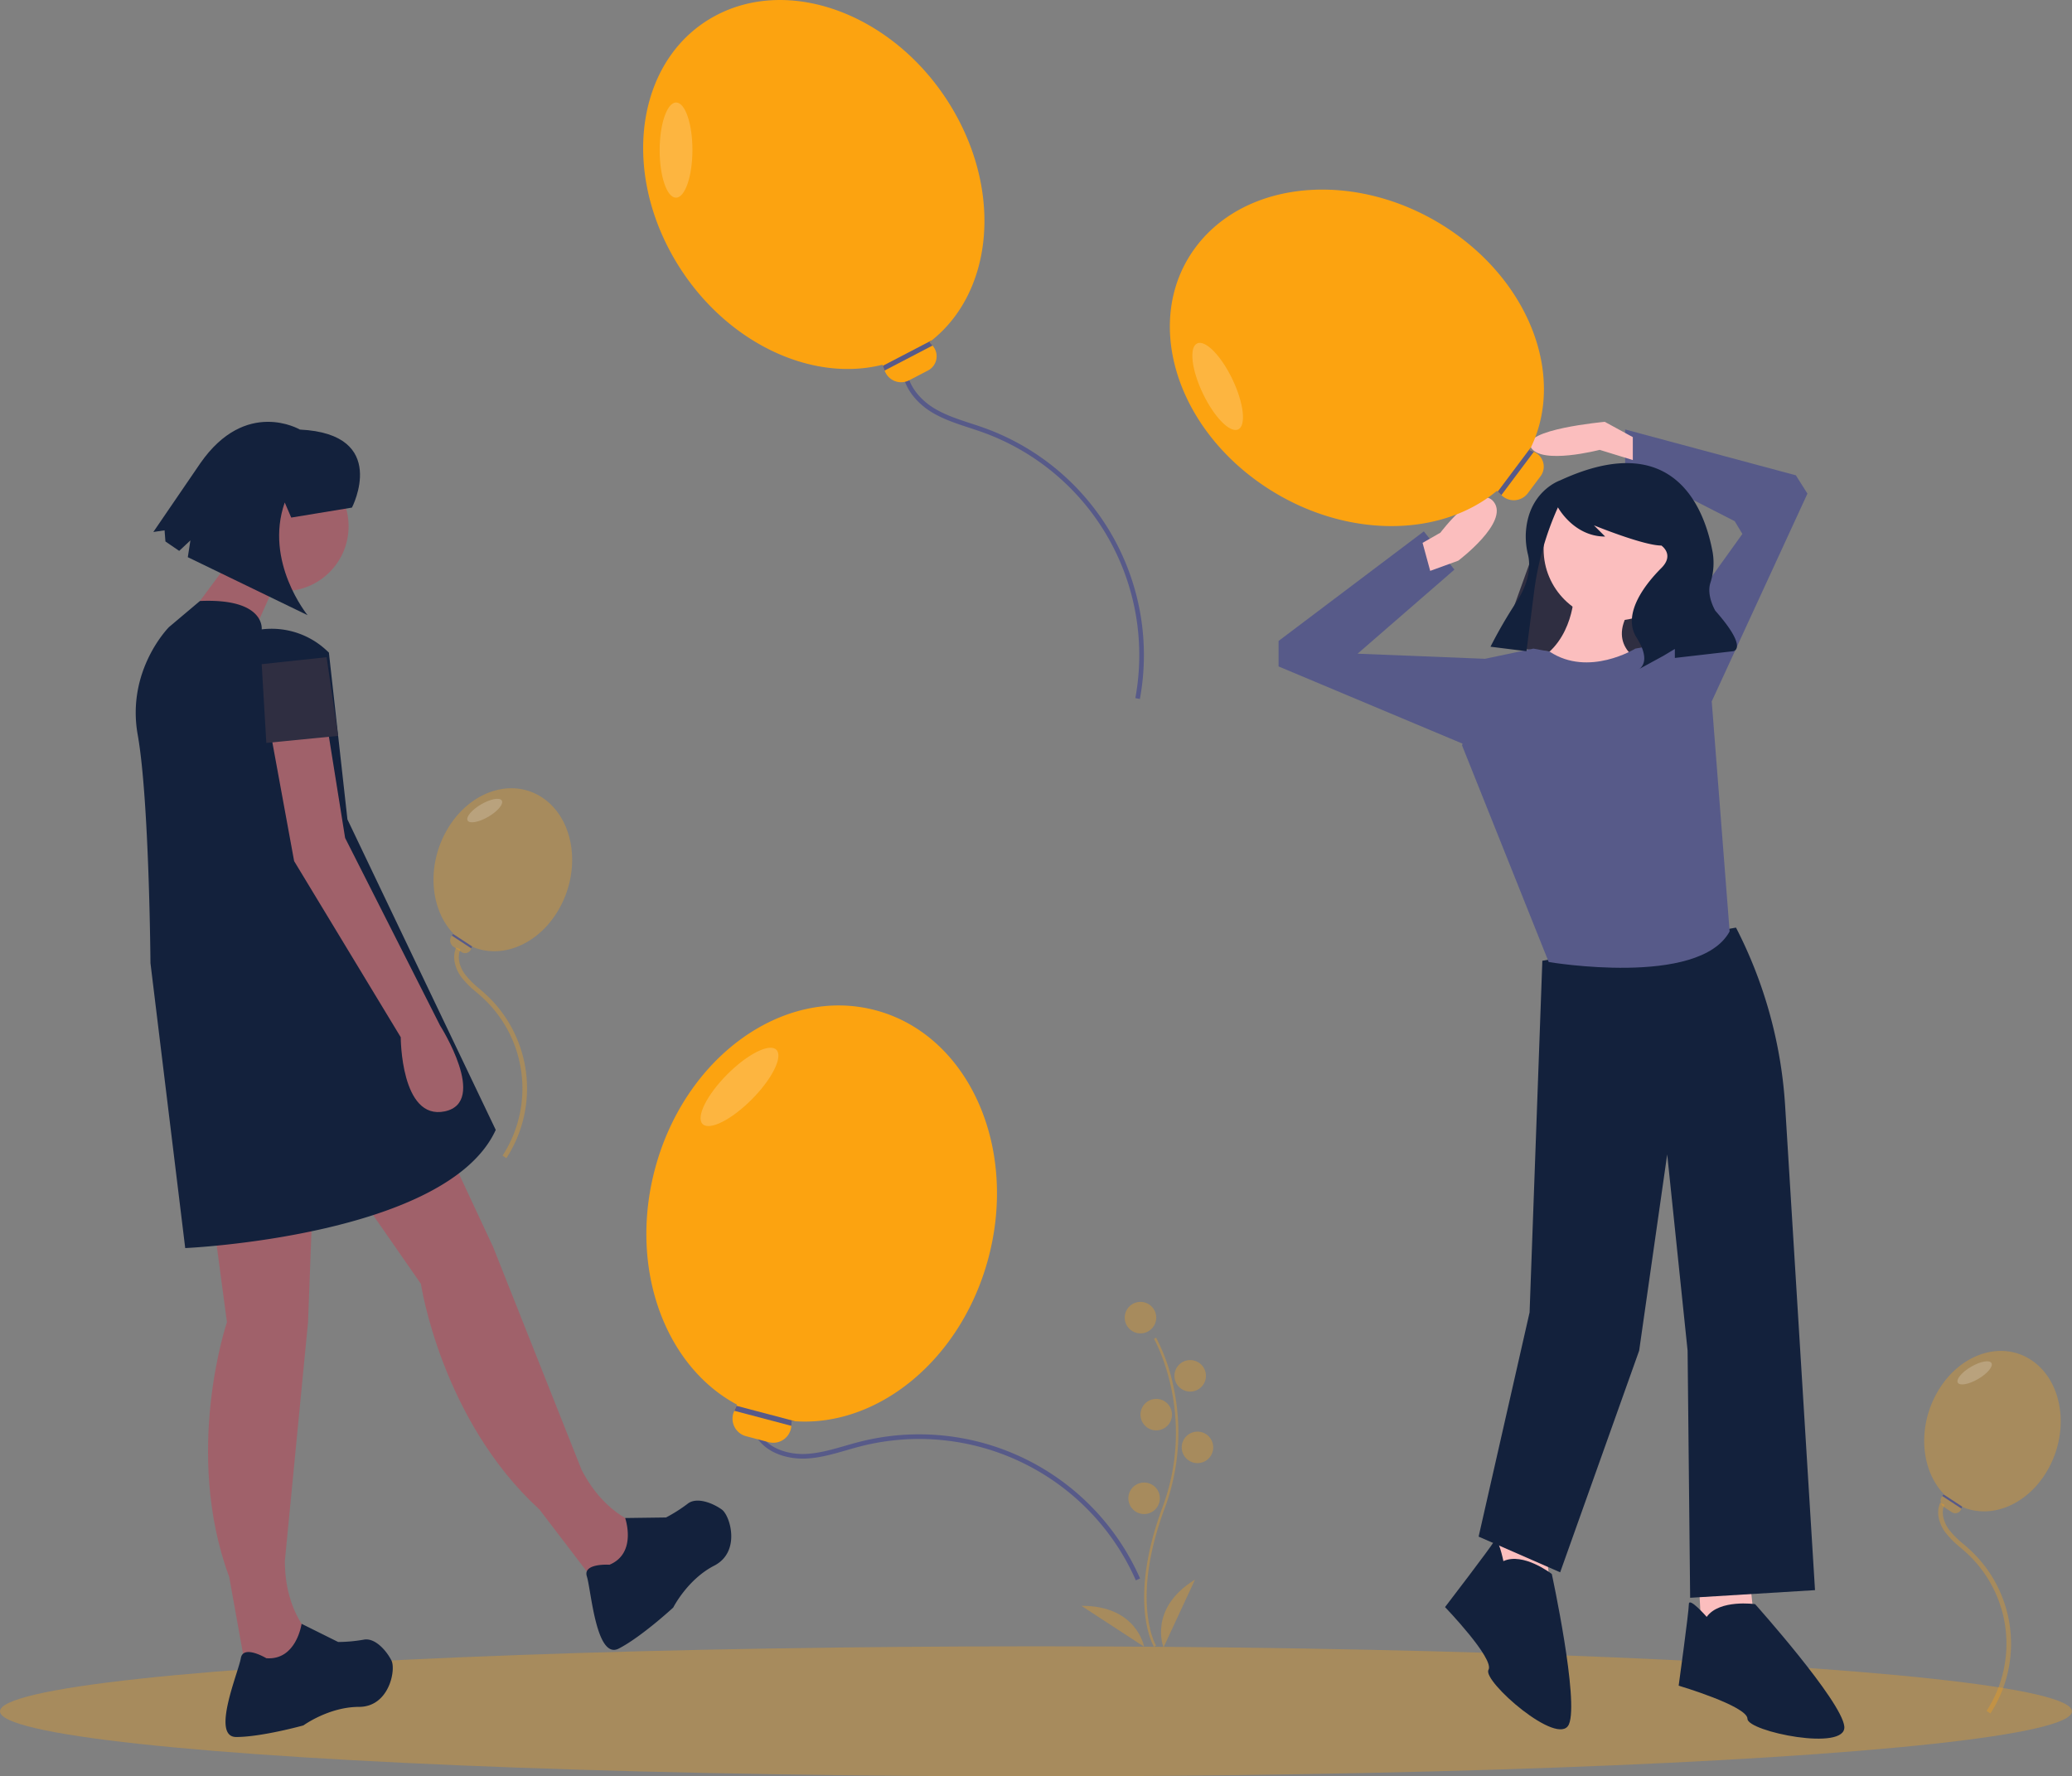 <svg xmlns="http://www.w3.org/2000/svg" width="894.134" height="766.609" viewBox="0 0 894.134 766.609">
  <rect x="0" y="0" width="894.134" height="766.609" fill="#808080" stroke="none"/>
  <g id="Gruppe_12" data-name="Gruppe 12" transform="translate(0 0)">
    <path id="Pfad_785" data-name="Pfad 785" d="M371.466,566.515l-1.678-1.09a53.248,53.248,0,0,0-8.76-68.317c-.81-.739-1.646-1.457-2.481-2.175a40.419,40.419,0,0,1-6.6-6.629c-2.371-3.253-4.173-8.3-2.124-12.727l1.814.842c-1.685,3.634-.11,7.914,1.925,10.707a38.336,38.336,0,0,0,6.288,6.289c.851.731,1.7,1.462,2.527,2.216a55.25,55.25,0,0,1,9.089,70.884Z" transform="translate(-152.933 -66.696)" fill="#fca310" opacity="0.314"/>
    <path id="Pfad_786" data-name="Pfad 786" d="M1011.866,806.159l-1.678-1.09a53.248,53.248,0,0,0-8.759-68.316c-.812-.741-1.649-1.46-2.486-2.179a40.447,40.447,0,0,1-6.6-6.625c-2.37-3.253-4.173-8.3-2.123-12.727l1.814.842c-1.685,3.635-.11,7.914,1.926,10.708a38.323,38.323,0,0,0,6.283,6.285c.852.732,1.705,1.465,2.532,2.22a55.247,55.247,0,0,1,9.088,70.883Z" transform="translate(-152.933 -66.696)" fill="#fca310" opacity="0.314"/>
    <path id="Pfad_787" data-name="Pfad 787" d="M643.085,748.706A102.2,102.2,0,0,0,524.2,690.9c-2.027.52-4.087,1.114-6.079,1.688-5.56,1.605-11.308,3.265-17.221,3.558-7.387.36-16.962-1.93-21.653-9.468l1.7-1.057c4.233,6.8,13.038,8.867,19.856,8.526,5.68-.281,11.315-1.908,16.765-3.48,2.006-.579,4.081-1.179,6.138-1.705A104.2,104.2,0,0,1,644.915,747.9Z" transform="translate(-152.933 -66.696)" fill="#575a89"/>
    <path id="Pfad_788" data-name="Pfad 788" d="M644.833,368.34l-1.967-.363A102.2,102.2,0,0,0,577.107,253.3c-1.968-.711-4.006-1.379-5.976-2.024-5.5-1.8-11.185-3.664-16.238-6.749-6.317-3.856-12.937-11.137-12.574-20.009l2,.082c-.328,8,5.787,14.661,11.618,18.22,4.854,2.963,10.428,4.789,15.818,6.555,1.984.65,4.037,1.322,6.033,2.044A104.2,104.2,0,0,1,644.833,368.34Z" transform="translate(-152.933 -66.696)" fill="#575a89"/>
    <path id="Pfad_789" data-name="Pfad 789" d="M394.585,458.238c-8.434,15.557-24.421,22.549-37.471,17.193-.185-.073-.372-.152-.553-.233l-.208.721a.527.527,0,0,1-.027.08,2.794,2.794,0,0,1-4.276,1.535l-3.346-2.2a3.376,3.376,0,0,1-.856-4.811l.048-.06.561-.717.125-.162c-9.85-10.246-11.571-28.527-3.332-43.723,9.348-17.242,27.967-23.972,41.593-15.031S403.933,441,394.585,458.238Z" transform="translate(-152.933 -66.696)" fill="#fca310" opacity="0.314"/>
    <ellipse id="Ellipse_187" data-name="Ellipse 187" cx="8.538" cy="3.091" rx="8.538" ry="3.091" transform="translate(200.242 351.446) rotate(-30.313)" fill="#fff" opacity="0.2"/>
    <path id="Pfad_790" data-name="Pfad 790" d="M356.353,475.919a.527.527,0,0,1-.027.08l-8.43-5.531.561-.717,8.657,5.681c-.185-.073-.372-.152-.553-.233Z" transform="translate(-152.933 -66.696)" fill="#575a89"/>
    <ellipse id="Ellipse_188" data-name="Ellipse 188" cx="447.067" cy="28.061" rx="447.067" ry="28.061" transform="translate(0 710.486)" fill="#fca310" opacity="0.314"/>
    <path id="Pfad_791" data-name="Pfad 791" d="M733.2,684.585l1.1,20.894,23.092-2.2-2.2-20.893Z" fill="#fbbebe"/>
    <path id="Pfad_792" data-name="Pfad 792" d="M644.126,660.393l1.1,20.893,23.092-2.2-2.2-20.893Z" fill="#fbbebe"/>
    <path id="Pfad_793" data-name="Pfad 793" d="M902.076,467.02l-83.574,14.3L813,633.068l-21.993,96.77,35.189,15.4,34.089-95.67,12.1-84.673,8.8,84.673,1.1,106.667,53.883-3.3L923.283,544.052a194.329,194.329,0,0,0-21.207-77.032Z" transform="translate(-152.933 -66.696)" fill="#13213c"/>
    <path id="Pfad_794" data-name="Pfad 794" d="M889.43,764.477s-7.7-8.8-7.7-5.5-4.4,35.189-4.4,35.189,29.691,8.8,29.691,14.3,42.887,14.3,41.787,3.3-38.488-52.783-38.488-52.783S894.928,756.779,889.43,764.477Z" transform="translate(-152.933 -66.696)" fill="#13213c"/>
    <path id="Pfad_795" data-name="Pfad 795" d="M801.7,740.417s-2.344-11.452-3.974-8.584-21.215,28.417-21.215,28.417,21.463,22.321,18.746,27.1,30.218,33.623,34.7,23.52-7.372-64.908-7.372-64.908S810.28,736.443,801.7,740.417Z" transform="translate(-152.933 -66.696)" fill="#13213c"/>
    <path id="Pfad_796" data-name="Pfad 796" d="M647.077,279.1l60.88,5.821,20.293-55.3-58.282-14.039Z" fill="#2f2e41"/>
    <circle id="Ellipse_189" data-name="Ellipse 189" cx="30.79" cy="30.79" r="30.79" transform="translate(666.119 206.236)" fill="#fbbebe"/>
    <path id="Pfad_797" data-name="Pfad 797" d="M832.248,322.416s0,20.893-16.495,29.691S855.341,370.8,855.341,370.8l5.5-18.694s-16.495-7.7-2.2-25.292Z" transform="translate(-152.933 -66.696)" fill="#fbbebe"/>
    <path id="Pfad_798" data-name="Pfad 798" d="M858.64,346.608s-20.14,12.475-37.011,1.289l-6.975-1.289-20.893,4.4-9.9,37.388,37.388,93.471s64.88,11,78.076-13.2l-7.7-98.969-20.893-25.292Z" transform="translate(-152.933 -66.696)" fill="#575a89"/>
    <path id="Pfad_799" data-name="Pfad 799" d="M715.6,281.012l36.288-50.584-3.3-5.5-47.285-24.193v-15.4l73.677,19.794,4.985,7.9L736.5,307.4Z" fill="#575a89"/>
    <path id="Pfad_800" data-name="Pfad 800" d="M643.026,285.411l-2.2-1.1-54.983-2.2,41.787-36.289-13.2-16.495-62.68,47.285v11L640.827,325Z" fill="#575a89"/>
    <path id="Pfad_801" data-name="Pfad 801" d="M766.819,300.972l7.7-4.4s16.495-21.993,23.093-13.2-15.4,25.292-15.4,25.292l-12.1,4.4Z" transform="translate(-152.933 -66.696)" fill="#fbbebe"/>
    <path id="Pfad_802" data-name="Pfad 802" d="M857.54,255.337l-12.1-6.6s-36.289,3.3-31.89,11,29.691,1.1,29.691,1.1l14.3,4.4Z" transform="translate(-152.933 -66.696)" fill="#fbbebe"/>
    <path id="Pfad_803" data-name="Pfad 803" d="M826.205,274s-14.134,4.711-14.852,23.317a33,33,0,0,0,.981,8.835c.8,3.373,1.307,10.63-4.86,20.114a199.128,199.128,0,0,0-11.3,19.438l-.044.088,15.523,1.94,3.3-25.73a128.125,128.125,0,0,1,10.174-36.122l.107-.24s6.791,12.612,20.374,12.612l-4.851-4.851s21.344,8.732,29.105,8.732c0,0,5.821,3.881,0,9.7s-17.463,19.4-10.672,30.076.97,13.582.97,13.582l10.672-5.821,4.851-2.911v3.881l25.225-2.911s6.791-.97-7.761-17.463c0,0-3.843-6.4-2.162-11.929a27.864,27.864,0,0,0,1.059-13.031C888.785,287.127,875.994,250.967,826.205,274Z" transform="translate(-152.933 -66.696)" fill="#13213c"/>
    <path id="Pfad_804" data-name="Pfad 804" d="M650.918,777.42c-.12-.2-2.952-4.924-3.933-14.742-.9-9.008-.321-24.19,7.553-45.369,14.917-40.122-3.438-72.495-3.625-72.817l.906-.525a80.358,80.358,0,0,1,7.582,21.478,93.7,93.7,0,0,1-3.881,52.229c-14.892,40.053-3.82,59.014-3.707,59.2Z" transform="translate(-152.933 -66.696)" fill="#fca310" opacity="0.314"/>
    <circle id="Ellipse_190" data-name="Ellipse 190" cx="6.803" cy="6.803" r="6.803" transform="translate(485.349 561.834)" fill="#fca310" opacity="0.314"/>
    <circle id="Ellipse_191" data-name="Ellipse 191" cx="6.803" cy="6.803" r="6.803" transform="translate(506.804 586.953)" fill="#fca310" opacity="0.314"/>
    <circle id="Ellipse_192" data-name="Ellipse 192" cx="6.803" cy="6.803" r="6.803" transform="translate(492.152 603.698)" fill="#fca310" opacity="0.314"/>
    <circle id="Ellipse_193" data-name="Ellipse 193" cx="6.803" cy="6.803" r="6.803" transform="translate(509.944 617.828)" fill="#fca310" opacity="0.314"/>
    <circle id="Ellipse_194" data-name="Ellipse 194" cx="6.803" cy="6.803" r="6.803" transform="translate(486.919 639.806)" fill="#fca310" opacity="0.314"/>
    <path id="Pfad_805" data-name="Pfad 805" d="M655.028,777.671s-6.8-16.746,13.606-29.3Z" transform="translate(-152.933 -66.696)" fill="#fca310" opacity="0.314"/>
    <path id="Pfad_806" data-name="Pfad 806" d="M646.661,777.367s-3.1-17.808-27.059-17.655Z" transform="translate(-152.933 -66.696)" fill="#fca310" opacity="0.314"/>
    <path id="Pfad_807" data-name="Pfad 807" d="M244.861,592.316l6,45s-19,56,1,110l7,39h26l3-13s-12-10-12-33l10-103,2-53Z" transform="translate(-152.933 -66.696)" fill="#a0616a"/>
    <path id="Pfad_808" data-name="Pfad 808" d="M267.861,782.316s-10-6-11,0-13,34-2,34,29-5,29-5,11-8,24-8,16-16,14-20-7-10-12-9a66.12,66.12,0,0,1-11,1l-15.786-7.848S280.861,783.316,267.861,782.316Z" transform="translate(-152.933 -66.696)" fill="#13213c"/>
    <path id="Pfad_809" data-name="Pfad 809" d="M308.669,583.489l25.9,37.283s8.7,58.493,51.165,97.382l24.051,31.489,23.125-11.883-3.273-12.934s-15.244-3.41-25.756-23.867L365.7,604.775l-22.445-48.055Z" transform="translate(-152.933 -66.696)" fill="#a0616a"/>
    <path id="Pfad_810" data-name="Pfad 810" d="M415.965,741.971s-11.637-.766-9.784,5.028,3.977,36.183,13.761,31.155,23.509-17.7,23.509-17.7,6.127-12.143,17.69-18.085,6.918-21.544,3.311-24.187-10.8-5.7-14.787-2.52a66.114,66.114,0,0,1-9.327,5.917l-17.627.235S427.985,736.919,415.965,741.971Z" transform="translate(-152.933 -66.696)" fill="#13213c"/>
    <circle id="Ellipse_195" data-name="Ellipse 195" cx="28" cy="28" r="28" transform="translate(94.428 199.121)" fill="#a0616a"/>
    <path id="Pfad_811" data-name="Pfad 811" d="M100.928,239.621l-23,31,28,10,13-29Z" fill="#a0616a"/>
    <path id="Pfad_812" data-name="Pfad 812" d="M294.861,348.316l-1.152-1.063a34.71,34.71,0,0,0-27.848-8.937h0s1.7-13.51-26.65-12.255l-13.35,11.255s-18.5,18.5-13.5,46.5,5.5,98.5,5.5,98.5l15,123s113-5,134-51l-64-134Z" transform="translate(-152.933 -66.696)" fill="#13213c"/>
    <path id="Pfad_813" data-name="Pfad 813" d="M268.861,378.316l11,60,46,76s0,36,19,32-2-37-2-37l-41-81-8-50Z" transform="translate(-152.933 -66.696)" fill="#a0616a"/>
    <path id="Pfad_814" data-name="Pfad 814" d="M112.928,286.621l2,34,31-3.045-5-33.955Z" fill="#2f2e41"/>
    <path id="Pfad_815" data-name="Pfad 815" d="M304.808,285.755s16.521-31.782-22.461-33.672c0,0-23.294-13.744-42.944,14.492L219.1,296.281l4.849-.717.373,4.81,5.941,4.061L235.1,299.9l-1.122,7.253,51.683,25.025s-18.814-23.022-9.854-48.628l2.8,6.515Z" transform="translate(-152.933 -66.696)" fill="#13213c"/>
    <path id="Pfad_816" data-name="Pfad 816" d="M579.516,609.412c-11.536,43.731-47.357,73.054-83.459,70.642-.51-.026-1.029-.067-1.534-.116l-.075,1.881a1.313,1.313,0,0,1-.02.211,7.81,7.81,0,0,1-9.788,7.045l-9.766-2.576a7.814,7.814,0,0,1-5.135-10.777l.084-.182.965-2.152L471,672.9c-31.1-16.591-46.761-58.76-35.492-101.479,12.785-48.468,55.382-79.252,95.153-68.761S592.3,560.945,579.516,609.412Z" transform="translate(-152.933 -66.696)" fill="#fca310"/>
    <ellipse id="Ellipse_196" data-name="Ellipse 196" cx="22.592" cy="7.563" rx="22.592" ry="7.563" transform="translate(297.83 479.776) rotate(-45.222)" fill="#fff" opacity="0.2"/>
    <path id="Pfad_817" data-name="Pfad 817" d="M494.448,681.82a1.314,1.314,0,0,1-.02.211l-24.605-6.491.965-2.152,25.269,6.666c-.51-.026-1.029-.067-1.534-.116Z" transform="translate(-152.933 -66.696)" fill="#575a89"/>
    <path id="Pfad_818" data-name="Pfad 818" d="M779.439,166.482c34.658,23.821,48.451,63.5,34.185,93.192-.195.422-.405.847-.618,1.257l1.633.669a1.263,1.263,0,0,1,.18.085,6.913,6.913,0,0,1,2.916,10.53l-5.554,7.412a7.578,7.578,0,0,1-11.224.863l-.132-.13-1.572-1.507-.356-.336c-25.079,20.9-67.507,20.54-101.363-2.73-38.412-26.4-51.215-72.268-28.595-102.455S741.027,140.081,779.439,166.482Z" transform="translate(-152.933 -66.696)" fill="#fca310"/>
    <ellipse id="Ellipse_197" data-name="Ellipse 197" cx="7.079" cy="20.566" rx="7.079" ry="20.566" transform="matrix(0.902, -0.431, 0.431, 0.902, 510.211, 151.265)" fill="#fff" opacity="0.2"/>
    <path id="Pfad_819" data-name="Pfad 819" d="M814.639,261.6a1.26,1.26,0,0,1,.18.085l-13.995,18.676-1.572-1.507,14.372-19.18c-.195.422-.405.847-.618,1.257Z" transform="translate(-152.933 -66.696)" fill="#575a89"/>
    <path id="Pfad_820" data-name="Pfad 820" d="M564.609,114.8c20.921,36.427,16.2,78.12-9.477,98.7-.358.3-.731.588-1.1.865l1.181,1.308a1.256,1.256,0,0,1,.125.154,6.905,6.905,0,0,1-1.923,10.744l-8.2,4.276a7.57,7.57,0,0,1-10.481-4.072l-.063-.174-.765-2.037-.176-.456c-31.617,7.99-69.671-10.668-90.108-46.252-23.187-40.373-14.9-87.212,18.513-104.625S541.422,74.425,564.609,114.8Z" transform="translate(-152.933 -66.696)" fill="#fca310"/>
    <ellipse id="Ellipse_198" data-name="Ellipse 198" cx="20.543" cy="7.071" rx="20.543" ry="7.071" transform="translate(284.627 85.303) rotate(-89.897)" fill="#fff" opacity="0.2"/>
    <path id="Pfad_821" data-name="Pfad 821" d="M555.214,215.669a1.257,1.257,0,0,1,.125.154L534.667,226.6l-.765-2.037,21.23-11.064c-.358.3-.731.588-1.1.865Z" transform="translate(-152.933 -66.696)" fill="#575a89"/>
    <path id="Pfad_822" data-name="Pfad 822" d="M1037.026,700.262c-8.3,15.317-24.046,22.2-36.895,16.928-.182-.072-.366-.15-.545-.229l-.2.71a.525.525,0,0,1-.027.078,2.751,2.751,0,0,1-4.21,1.511l-3.294-2.162a3.324,3.324,0,0,1-.843-4.737l.048-.06.552-.706.123-.16c-9.7-10.088-11.393-28.088-3.281-43.05,9.2-16.977,27.537-23.6,40.953-14.8S1046.23,683.286,1037.026,700.262Z" transform="translate(-152.933 -66.696)" fill="#fca310" opacity="0.314"/>
    <ellipse id="Ellipse_199" data-name="Ellipse 199" cx="8.407" cy="3.044" rx="8.407" ry="3.044" transform="translate(843.323 594.089) rotate(-30.313)" fill="#fff" opacity="0.2"/>
    <path id="Pfad_823" data-name="Pfad 823" d="M999.383,717.671a.525.525,0,0,1-.027.078l-8.3-5.446.552-.706,8.524,5.593c-.182-.072-.366-.15-.545-.229Z" transform="translate(-152.933 -66.696)" fill="#575a89"/>
  </g>
</svg>
